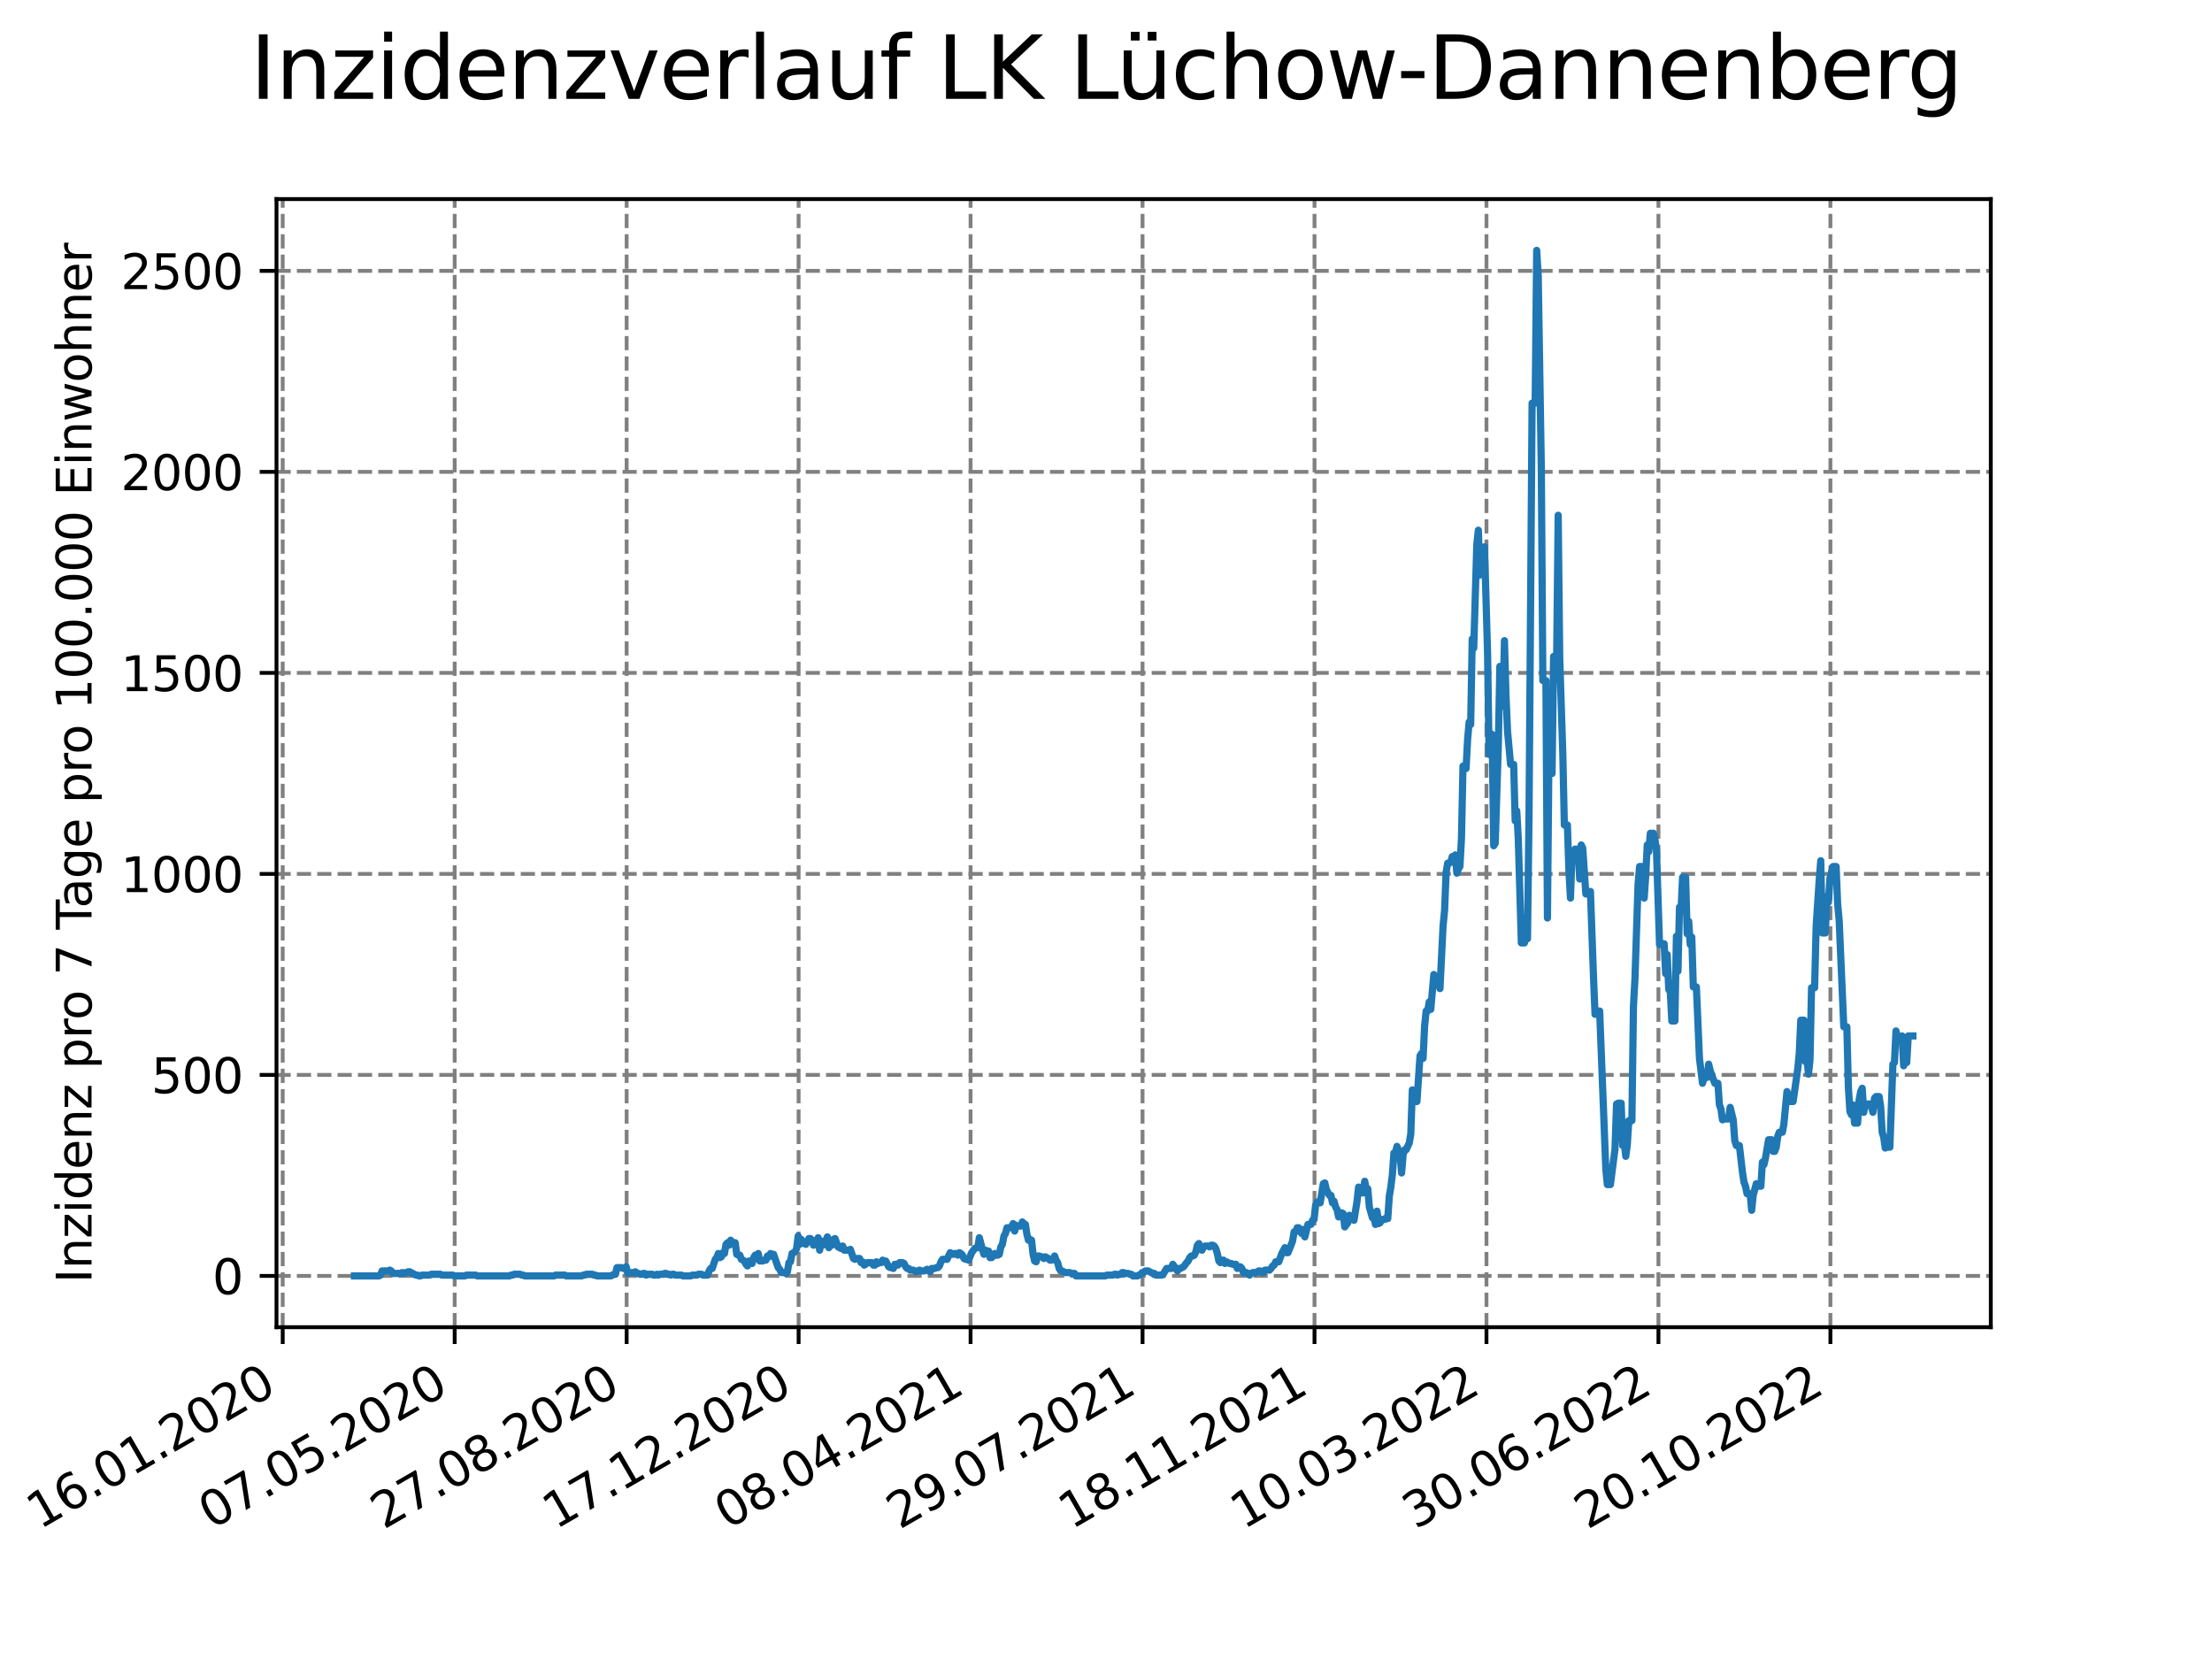 <?xml version="1.0" encoding="utf-8" standalone="no"?>
<!DOCTYPE svg PUBLIC "-//W3C//DTD SVG 1.1//EN"
  "http://www.w3.org/Graphics/SVG/1.1/DTD/svg11.dtd">
<svg xmlns:xlink="http://www.w3.org/1999/xlink" width="460.8pt" height="345.6pt" viewBox="0 0 460.8 345.6" xmlns="http://www.w3.org/2000/svg" version="1.1">
 <defs>
  <style type="text/css">*{stroke-linejoin: round; stroke-linecap: butt}</style>
 </defs>
 <g id="figure_1">
  <g id="patch_1">
   <path d="M 0 345.6 
L 460.8 345.6 
L 460.8 0 
L 0 0 
z
" style="fill: #ffffff"/>
  </g>
  <g id="axes_1">
   <g id="patch_2">
    <path d="M 57.6 276.48 
L 414.72 276.48 
L 414.72 41.472 
L 57.6 41.472 
z
" style="fill: #ffffff"/>
   </g>
   <g id="matplotlib.axis_1">
    <g id="xtick_1">
     <g id="line2d_1">
      <path d="M 58.893 276.48 
L 58.893 41.472 
" clip-path="url(#p74da1069b5)" style="fill: none; stroke-dasharray: 2.96,1.28; stroke-dashoffset: 0; stroke: #808080; stroke-width: 0.8"/>
     </g>
     <g id="line2d_2">
      <defs>
       <path id="m4934b8f708" d="M 0 0 
L 0 3.5 
" style="stroke: #000000; stroke-width: 0.8"/>
      </defs>
      <g>
       <use xlink:href="#m4934b8f708" x="58.893" y="276.48" style="stroke: #000000; stroke-width: 0.8"/>
      </g>
     </g>
     <g id="text_1">
      <!-- 16.01.2020 -->
      <g transform="translate(8.268 318.689) rotate(-30) scale(0.1 -0.1)">
       <defs>
        <path id="DejaVuSans-31" d="M 794 531 
L 1825 531 
L 1825 4091 
L 703 3866 
L 703 4441 
L 1819 4666 
L 2450 4666 
L 2450 531 
L 3481 531 
L 3481 0 
L 794 0 
L 794 531 
z
" transform="scale(0.016)"/>
        <path id="DejaVuSans-36" d="M 2113 2584 
Q 1688 2584 1439 2293 
Q 1191 2003 1191 1497 
Q 1191 994 1439 701 
Q 1688 409 2113 409 
Q 2538 409 2786 701 
Q 3034 994 3034 1497 
Q 3034 2003 2786 2293 
Q 2538 2584 2113 2584 
z
M 3366 4563 
L 3366 3988 
Q 3128 4100 2886 4159 
Q 2644 4219 2406 4219 
Q 1781 4219 1451 3797 
Q 1122 3375 1075 2522 
Q 1259 2794 1537 2939 
Q 1816 3084 2150 3084 
Q 2853 3084 3261 2657 
Q 3669 2231 3669 1497 
Q 3669 778 3244 343 
Q 2819 -91 2113 -91 
Q 1303 -91 875 529 
Q 447 1150 447 2328 
Q 447 3434 972 4092 
Q 1497 4750 2381 4750 
Q 2619 4750 2861 4703 
Q 3103 4656 3366 4563 
z
" transform="scale(0.016)"/>
        <path id="DejaVuSans-2e" d="M 684 794 
L 1344 794 
L 1344 0 
L 684 0 
L 684 794 
z
" transform="scale(0.016)"/>
        <path id="DejaVuSans-30" d="M 2034 4250 
Q 1547 4250 1301 3770 
Q 1056 3291 1056 2328 
Q 1056 1369 1301 889 
Q 1547 409 2034 409 
Q 2525 409 2770 889 
Q 3016 1369 3016 2328 
Q 3016 3291 2770 3770 
Q 2525 4250 2034 4250 
z
M 2034 4750 
Q 2819 4750 3233 4129 
Q 3647 3509 3647 2328 
Q 3647 1150 3233 529 
Q 2819 -91 2034 -91 
Q 1250 -91 836 529 
Q 422 1150 422 2328 
Q 422 3509 836 4129 
Q 1250 4750 2034 4750 
z
" transform="scale(0.016)"/>
        <path id="DejaVuSans-32" d="M 1228 531 
L 3431 531 
L 3431 0 
L 469 0 
L 469 531 
Q 828 903 1448 1529 
Q 2069 2156 2228 2338 
Q 2531 2678 2651 2914 
Q 2772 3150 2772 3378 
Q 2772 3750 2511 3984 
Q 2250 4219 1831 4219 
Q 1534 4219 1204 4116 
Q 875 4013 500 3803 
L 500 4441 
Q 881 4594 1212 4672 
Q 1544 4750 1819 4750 
Q 2544 4750 2975 4387 
Q 3406 4025 3406 3419 
Q 3406 3131 3298 2873 
Q 3191 2616 2906 2266 
Q 2828 2175 2409 1742 
Q 1991 1309 1228 531 
z
" transform="scale(0.016)"/>
       </defs>
       <use xlink:href="#DejaVuSans-31"/>
       <use xlink:href="#DejaVuSans-36" x="63.623"/>
       <use xlink:href="#DejaVuSans-2e" x="127.246"/>
       <use xlink:href="#DejaVuSans-30" x="159.033"/>
       <use xlink:href="#DejaVuSans-31" x="222.656"/>
       <use xlink:href="#DejaVuSans-2e" x="286.279"/>
       <use xlink:href="#DejaVuSans-32" x="318.066"/>
       <use xlink:href="#DejaVuSans-30" x="381.689"/>
       <use xlink:href="#DejaVuSans-32" x="445.312"/>
       <use xlink:href="#DejaVuSans-30" x="508.936"/>
      </g>
     </g>
    </g>
    <g id="xtick_2">
     <g id="line2d_3">
      <path d="M 94.717 276.48 
L 94.717 41.472 
" clip-path="url(#p74da1069b5)" style="fill: none; stroke-dasharray: 2.96,1.28; stroke-dashoffset: 0; stroke: #808080; stroke-width: 0.8"/>
     </g>
     <g id="line2d_4">
      <g>
       <use xlink:href="#m4934b8f708" x="94.717" y="276.48" style="stroke: #000000; stroke-width: 0.8"/>
      </g>
     </g>
     <g id="text_2">
      <!-- 07.05.2020 -->
      <g transform="translate(44.091 318.689) rotate(-30) scale(0.1 -0.1)">
       <defs>
        <path id="DejaVuSans-37" d="M 525 4666 
L 3525 4666 
L 3525 4397 
L 1831 0 
L 1172 0 
L 2766 4134 
L 525 4134 
L 525 4666 
z
" transform="scale(0.016)"/>
        <path id="DejaVuSans-35" d="M 691 4666 
L 3169 4666 
L 3169 4134 
L 1269 4134 
L 1269 2991 
Q 1406 3038 1543 3061 
Q 1681 3084 1819 3084 
Q 2600 3084 3056 2656 
Q 3513 2228 3513 1497 
Q 3513 744 3044 326 
Q 2575 -91 1722 -91 
Q 1428 -91 1123 -41 
Q 819 9 494 109 
L 494 744 
Q 775 591 1075 516 
Q 1375 441 1709 441 
Q 2250 441 2565 725 
Q 2881 1009 2881 1497 
Q 2881 1984 2565 2268 
Q 2250 2553 1709 2553 
Q 1456 2553 1204 2497 
Q 953 2441 691 2322 
L 691 4666 
z
" transform="scale(0.016)"/>
       </defs>
       <use xlink:href="#DejaVuSans-30"/>
       <use xlink:href="#DejaVuSans-37" x="63.623"/>
       <use xlink:href="#DejaVuSans-2e" x="127.246"/>
       <use xlink:href="#DejaVuSans-30" x="159.033"/>
       <use xlink:href="#DejaVuSans-35" x="222.656"/>
       <use xlink:href="#DejaVuSans-2e" x="286.279"/>
       <use xlink:href="#DejaVuSans-32" x="318.066"/>
       <use xlink:href="#DejaVuSans-30" x="381.689"/>
       <use xlink:href="#DejaVuSans-32" x="445.312"/>
       <use xlink:href="#DejaVuSans-30" x="508.936"/>
      </g>
     </g>
    </g>
    <g id="xtick_3">
     <g id="line2d_5">
      <path d="M 130.541 276.48 
L 130.541 41.472 
" clip-path="url(#p74da1069b5)" style="fill: none; stroke-dasharray: 2.96,1.28; stroke-dashoffset: 0; stroke: #808080; stroke-width: 0.8"/>
     </g>
     <g id="line2d_6">
      <g>
       <use xlink:href="#m4934b8f708" x="130.541" y="276.48" style="stroke: #000000; stroke-width: 0.8"/>
      </g>
     </g>
     <g id="text_3">
      <!-- 27.08.2020 -->
      <g transform="translate(79.915 318.689) rotate(-30) scale(0.1 -0.1)">
       <defs>
        <path id="DejaVuSans-38" d="M 2034 2216 
Q 1584 2216 1326 1975 
Q 1069 1734 1069 1313 
Q 1069 891 1326 650 
Q 1584 409 2034 409 
Q 2484 409 2743 651 
Q 3003 894 3003 1313 
Q 3003 1734 2745 1975 
Q 2488 2216 2034 2216 
z
M 1403 2484 
Q 997 2584 770 2862 
Q 544 3141 544 3541 
Q 544 4100 942 4425 
Q 1341 4750 2034 4750 
Q 2731 4750 3128 4425 
Q 3525 4100 3525 3541 
Q 3525 3141 3298 2862 
Q 3072 2584 2669 2484 
Q 3125 2378 3379 2068 
Q 3634 1759 3634 1313 
Q 3634 634 3220 271 
Q 2806 -91 2034 -91 
Q 1263 -91 848 271 
Q 434 634 434 1313 
Q 434 1759 690 2068 
Q 947 2378 1403 2484 
z
M 1172 3481 
Q 1172 3119 1398 2916 
Q 1625 2713 2034 2713 
Q 2441 2713 2670 2916 
Q 2900 3119 2900 3481 
Q 2900 3844 2670 4047 
Q 2441 4250 2034 4250 
Q 1625 4250 1398 4047 
Q 1172 3844 1172 3481 
z
" transform="scale(0.016)"/>
       </defs>
       <use xlink:href="#DejaVuSans-32"/>
       <use xlink:href="#DejaVuSans-37" x="63.623"/>
       <use xlink:href="#DejaVuSans-2e" x="127.246"/>
       <use xlink:href="#DejaVuSans-30" x="159.033"/>
       <use xlink:href="#DejaVuSans-38" x="222.656"/>
       <use xlink:href="#DejaVuSans-2e" x="286.279"/>
       <use xlink:href="#DejaVuSans-32" x="318.066"/>
       <use xlink:href="#DejaVuSans-30" x="381.689"/>
       <use xlink:href="#DejaVuSans-32" x="445.312"/>
       <use xlink:href="#DejaVuSans-30" x="508.936"/>
      </g>
     </g>
    </g>
    <g id="xtick_4">
     <g id="line2d_7">
      <path d="M 166.365 276.48 
L 166.365 41.472 
" clip-path="url(#p74da1069b5)" style="fill: none; stroke-dasharray: 2.96,1.28; stroke-dashoffset: 0; stroke: #808080; stroke-width: 0.8"/>
     </g>
     <g id="line2d_8">
      <g>
       <use xlink:href="#m4934b8f708" x="166.365" y="276.48" style="stroke: #000000; stroke-width: 0.8"/>
      </g>
     </g>
     <g id="text_4">
      <!-- 17.12.2020 -->
      <g transform="translate(115.739 318.689) rotate(-30) scale(0.1 -0.1)">
       <use xlink:href="#DejaVuSans-31"/>
       <use xlink:href="#DejaVuSans-37" x="63.623"/>
       <use xlink:href="#DejaVuSans-2e" x="127.246"/>
       <use xlink:href="#DejaVuSans-31" x="159.033"/>
       <use xlink:href="#DejaVuSans-32" x="222.656"/>
       <use xlink:href="#DejaVuSans-2e" x="286.279"/>
       <use xlink:href="#DejaVuSans-32" x="318.066"/>
       <use xlink:href="#DejaVuSans-30" x="381.689"/>
       <use xlink:href="#DejaVuSans-32" x="445.312"/>
       <use xlink:href="#DejaVuSans-30" x="508.936"/>
      </g>
     </g>
    </g>
    <g id="xtick_5">
     <g id="line2d_9">
      <path d="M 202.189 276.48 
L 202.189 41.472 
" clip-path="url(#p74da1069b5)" style="fill: none; stroke-dasharray: 2.96,1.28; stroke-dashoffset: 0; stroke: #808080; stroke-width: 0.8"/>
     </g>
     <g id="line2d_10">
      <g>
       <use xlink:href="#m4934b8f708" x="202.189" y="276.48" style="stroke: #000000; stroke-width: 0.8"/>
      </g>
     </g>
     <g id="text_5">
      <!-- 08.04.2021 -->
      <g transform="translate(151.563 318.689) rotate(-30) scale(0.1 -0.1)">
       <defs>
        <path id="DejaVuSans-34" d="M 2419 4116 
L 825 1625 
L 2419 1625 
L 2419 4116 
z
M 2253 4666 
L 3047 4666 
L 3047 1625 
L 3713 1625 
L 3713 1100 
L 3047 1100 
L 3047 0 
L 2419 0 
L 2419 1100 
L 313 1100 
L 313 1709 
L 2253 4666 
z
" transform="scale(0.016)"/>
       </defs>
       <use xlink:href="#DejaVuSans-30"/>
       <use xlink:href="#DejaVuSans-38" x="63.623"/>
       <use xlink:href="#DejaVuSans-2e" x="127.246"/>
       <use xlink:href="#DejaVuSans-30" x="159.033"/>
       <use xlink:href="#DejaVuSans-34" x="222.656"/>
       <use xlink:href="#DejaVuSans-2e" x="286.279"/>
       <use xlink:href="#DejaVuSans-32" x="318.066"/>
       <use xlink:href="#DejaVuSans-30" x="381.689"/>
       <use xlink:href="#DejaVuSans-32" x="445.312"/>
       <use xlink:href="#DejaVuSans-31" x="508.936"/>
      </g>
     </g>
    </g>
    <g id="xtick_6">
     <g id="line2d_11">
      <path d="M 238.013 276.48 
L 238.013 41.472 
" clip-path="url(#p74da1069b5)" style="fill: none; stroke-dasharray: 2.96,1.28; stroke-dashoffset: 0; stroke: #808080; stroke-width: 0.8"/>
     </g>
     <g id="line2d_12">
      <g>
       <use xlink:href="#m4934b8f708" x="238.013" y="276.48" style="stroke: #000000; stroke-width: 0.8"/>
      </g>
     </g>
     <g id="text_6">
      <!-- 29.07.2021 -->
      <g transform="translate(187.387 318.689) rotate(-30) scale(0.1 -0.1)">
       <defs>
        <path id="DejaVuSans-39" d="M 703 97 
L 703 672 
Q 941 559 1184 500 
Q 1428 441 1663 441 
Q 2288 441 2617 861 
Q 2947 1281 2994 2138 
Q 2813 1869 2534 1725 
Q 2256 1581 1919 1581 
Q 1219 1581 811 2004 
Q 403 2428 403 3163 
Q 403 3881 828 4315 
Q 1253 4750 1959 4750 
Q 2769 4750 3195 4129 
Q 3622 3509 3622 2328 
Q 3622 1225 3098 567 
Q 2575 -91 1691 -91 
Q 1453 -91 1209 -44 
Q 966 3 703 97 
z
M 1959 2075 
Q 2384 2075 2632 2365 
Q 2881 2656 2881 3163 
Q 2881 3666 2632 3958 
Q 2384 4250 1959 4250 
Q 1534 4250 1286 3958 
Q 1038 3666 1038 3163 
Q 1038 2656 1286 2365 
Q 1534 2075 1959 2075 
z
" transform="scale(0.016)"/>
       </defs>
       <use xlink:href="#DejaVuSans-32"/>
       <use xlink:href="#DejaVuSans-39" x="63.623"/>
       <use xlink:href="#DejaVuSans-2e" x="127.246"/>
       <use xlink:href="#DejaVuSans-30" x="159.033"/>
       <use xlink:href="#DejaVuSans-37" x="222.656"/>
       <use xlink:href="#DejaVuSans-2e" x="286.279"/>
       <use xlink:href="#DejaVuSans-32" x="318.066"/>
       <use xlink:href="#DejaVuSans-30" x="381.689"/>
       <use xlink:href="#DejaVuSans-32" x="445.312"/>
       <use xlink:href="#DejaVuSans-31" x="508.936"/>
      </g>
     </g>
    </g>
    <g id="xtick_7">
     <g id="line2d_13">
      <path d="M 273.836 276.48 
L 273.836 41.472 
" clip-path="url(#p74da1069b5)" style="fill: none; stroke-dasharray: 2.96,1.28; stroke-dashoffset: 0; stroke: #808080; stroke-width: 0.8"/>
     </g>
     <g id="line2d_14">
      <g>
       <use xlink:href="#m4934b8f708" x="273.836" y="276.48" style="stroke: #000000; stroke-width: 0.8"/>
      </g>
     </g>
     <g id="text_7">
      <!-- 18.11.2021 -->
      <g transform="translate(223.211 318.689) rotate(-30) scale(0.1 -0.1)">
       <use xlink:href="#DejaVuSans-31"/>
       <use xlink:href="#DejaVuSans-38" x="63.623"/>
       <use xlink:href="#DejaVuSans-2e" x="127.246"/>
       <use xlink:href="#DejaVuSans-31" x="159.033"/>
       <use xlink:href="#DejaVuSans-31" x="222.656"/>
       <use xlink:href="#DejaVuSans-2e" x="286.279"/>
       <use xlink:href="#DejaVuSans-32" x="318.066"/>
       <use xlink:href="#DejaVuSans-30" x="381.689"/>
       <use xlink:href="#DejaVuSans-32" x="445.312"/>
       <use xlink:href="#DejaVuSans-31" x="508.936"/>
      </g>
     </g>
    </g>
    <g id="xtick_8">
     <g id="line2d_15">
      <path d="M 309.66 276.48 
L 309.66 41.472 
" clip-path="url(#p74da1069b5)" style="fill: none; stroke-dasharray: 2.96,1.28; stroke-dashoffset: 0; stroke: #808080; stroke-width: 0.8"/>
     </g>
     <g id="line2d_16">
      <g>
       <use xlink:href="#m4934b8f708" x="309.66" y="276.48" style="stroke: #000000; stroke-width: 0.8"/>
      </g>
     </g>
     <g id="text_8">
      <!-- 10.03.2022 -->
      <g transform="translate(259.035 318.689) rotate(-30) scale(0.1 -0.1)">
       <defs>
        <path id="DejaVuSans-33" d="M 2597 2516 
Q 3050 2419 3304 2112 
Q 3559 1806 3559 1356 
Q 3559 666 3084 287 
Q 2609 -91 1734 -91 
Q 1441 -91 1130 -33 
Q 819 25 488 141 
L 488 750 
Q 750 597 1062 519 
Q 1375 441 1716 441 
Q 2309 441 2620 675 
Q 2931 909 2931 1356 
Q 2931 1769 2642 2001 
Q 2353 2234 1838 2234 
L 1294 2234 
L 1294 2753 
L 1863 2753 
Q 2328 2753 2575 2939 
Q 2822 3125 2822 3475 
Q 2822 3834 2567 4026 
Q 2313 4219 1838 4219 
Q 1578 4219 1281 4162 
Q 984 4106 628 3988 
L 628 4550 
Q 988 4650 1302 4700 
Q 1616 4750 1894 4750 
Q 2613 4750 3031 4423 
Q 3450 4097 3450 3541 
Q 3450 3153 3228 2886 
Q 3006 2619 2597 2516 
z
" transform="scale(0.016)"/>
       </defs>
       <use xlink:href="#DejaVuSans-31"/>
       <use xlink:href="#DejaVuSans-30" x="63.623"/>
       <use xlink:href="#DejaVuSans-2e" x="127.246"/>
       <use xlink:href="#DejaVuSans-30" x="159.033"/>
       <use xlink:href="#DejaVuSans-33" x="222.656"/>
       <use xlink:href="#DejaVuSans-2e" x="286.279"/>
       <use xlink:href="#DejaVuSans-32" x="318.066"/>
       <use xlink:href="#DejaVuSans-30" x="381.689"/>
       <use xlink:href="#DejaVuSans-32" x="445.312"/>
       <use xlink:href="#DejaVuSans-32" x="508.936"/>
      </g>
     </g>
    </g>
    <g id="xtick_9">
     <g id="line2d_17">
      <path d="M 345.484 276.48 
L 345.484 41.472 
" clip-path="url(#p74da1069b5)" style="fill: none; stroke-dasharray: 2.96,1.28; stroke-dashoffset: 0; stroke: #808080; stroke-width: 0.8"/>
     </g>
     <g id="line2d_18">
      <g>
       <use xlink:href="#m4934b8f708" x="345.484" y="276.48" style="stroke: #000000; stroke-width: 0.8"/>
      </g>
     </g>
     <g id="text_9">
      <!-- 30.06.2022 -->
      <g transform="translate(294.859 318.689) rotate(-30) scale(0.1 -0.1)">
       <use xlink:href="#DejaVuSans-33"/>
       <use xlink:href="#DejaVuSans-30" x="63.623"/>
       <use xlink:href="#DejaVuSans-2e" x="127.246"/>
       <use xlink:href="#DejaVuSans-30" x="159.033"/>
       <use xlink:href="#DejaVuSans-36" x="222.656"/>
       <use xlink:href="#DejaVuSans-2e" x="286.279"/>
       <use xlink:href="#DejaVuSans-32" x="318.066"/>
       <use xlink:href="#DejaVuSans-30" x="381.689"/>
       <use xlink:href="#DejaVuSans-32" x="445.312"/>
       <use xlink:href="#DejaVuSans-32" x="508.936"/>
      </g>
     </g>
    </g>
    <g id="xtick_10">
     <g id="line2d_19">
      <path d="M 381.308 276.48 
L 381.308 41.472 
" clip-path="url(#p74da1069b5)" style="fill: none; stroke-dasharray: 2.96,1.28; stroke-dashoffset: 0; stroke: #808080; stroke-width: 0.8"/>
     </g>
     <g id="line2d_20">
      <g>
       <use xlink:href="#m4934b8f708" x="381.308" y="276.48" style="stroke: #000000; stroke-width: 0.8"/>
      </g>
     </g>
     <g id="text_10">
      <!-- 20.10.2022 -->
      <g transform="translate(330.683 318.689) rotate(-30) scale(0.1 -0.1)">
       <use xlink:href="#DejaVuSans-32"/>
       <use xlink:href="#DejaVuSans-30" x="63.623"/>
       <use xlink:href="#DejaVuSans-2e" x="127.246"/>
       <use xlink:href="#DejaVuSans-31" x="159.033"/>
       <use xlink:href="#DejaVuSans-30" x="222.656"/>
       <use xlink:href="#DejaVuSans-2e" x="286.279"/>
       <use xlink:href="#DejaVuSans-32" x="318.066"/>
       <use xlink:href="#DejaVuSans-30" x="381.689"/>
       <use xlink:href="#DejaVuSans-32" x="445.312"/>
       <use xlink:href="#DejaVuSans-32" x="508.936"/>
      </g>
     </g>
    </g>
   </g>
   <g id="matplotlib.axis_2">
    <g id="ytick_1">
     <g id="line2d_21">
      <path d="M 57.6 265.798 
L 414.72 265.798 
" clip-path="url(#p74da1069b5)" style="fill: none; stroke-dasharray: 2.96,1.28; stroke-dashoffset: 0; stroke: #808080; stroke-width: 0.8"/>
     </g>
     <g id="line2d_22">
      <defs>
       <path id="m9675434f9d" d="M 0 0 
L -3.5 0 
" style="stroke: #000000; stroke-width: 0.8"/>
      </defs>
      <g>
       <use xlink:href="#m9675434f9d" x="57.6" y="265.798" style="stroke: #000000; stroke-width: 0.8"/>
      </g>
     </g>
     <g id="text_11">
      <!-- 0 -->
      <g transform="translate(44.237 269.597) scale(0.1 -0.1)">
       <use xlink:href="#DejaVuSans-30"/>
      </g>
     </g>
    </g>
    <g id="ytick_2">
     <g id="line2d_23">
      <path d="M 57.6 223.924 
L 414.72 223.924 
" clip-path="url(#p74da1069b5)" style="fill: none; stroke-dasharray: 2.96,1.28; stroke-dashoffset: 0; stroke: #808080; stroke-width: 0.8"/>
     </g>
     <g id="line2d_24">
      <g>
       <use xlink:href="#m9675434f9d" x="57.6" y="223.924" style="stroke: #000000; stroke-width: 0.8"/>
      </g>
     </g>
     <g id="text_12">
      <!-- 500 -->
      <g transform="translate(31.512 227.723) scale(0.1 -0.1)">
       <use xlink:href="#DejaVuSans-35"/>
       <use xlink:href="#DejaVuSans-30" x="63.623"/>
       <use xlink:href="#DejaVuSans-30" x="127.246"/>
      </g>
     </g>
    </g>
    <g id="ytick_3">
     <g id="line2d_25">
      <path d="M 57.6 182.05 
L 414.72 182.05 
" clip-path="url(#p74da1069b5)" style="fill: none; stroke-dasharray: 2.96,1.28; stroke-dashoffset: 0; stroke: #808080; stroke-width: 0.8"/>
     </g>
     <g id="line2d_26">
      <g>
       <use xlink:href="#m9675434f9d" x="57.6" y="182.05" style="stroke: #000000; stroke-width: 0.8"/>
      </g>
     </g>
     <g id="text_13">
      <!-- 1000 -->
      <g transform="translate(25.15 185.849) scale(0.1 -0.1)">
       <use xlink:href="#DejaVuSans-31"/>
       <use xlink:href="#DejaVuSans-30" x="63.623"/>
       <use xlink:href="#DejaVuSans-30" x="127.246"/>
       <use xlink:href="#DejaVuSans-30" x="190.869"/>
      </g>
     </g>
    </g>
    <g id="ytick_4">
     <g id="line2d_27">
      <path d="M 57.6 140.175 
L 414.72 140.175 
" clip-path="url(#p74da1069b5)" style="fill: none; stroke-dasharray: 2.96,1.28; stroke-dashoffset: 0; stroke: #808080; stroke-width: 0.8"/>
     </g>
     <g id="line2d_28">
      <g>
       <use xlink:href="#m9675434f9d" x="57.6" y="140.175" style="stroke: #000000; stroke-width: 0.8"/>
      </g>
     </g>
     <g id="text_14">
      <!-- 1500 -->
      <g transform="translate(25.15 143.975) scale(0.1 -0.1)">
       <use xlink:href="#DejaVuSans-31"/>
       <use xlink:href="#DejaVuSans-35" x="63.623"/>
       <use xlink:href="#DejaVuSans-30" x="127.246"/>
       <use xlink:href="#DejaVuSans-30" x="190.869"/>
      </g>
     </g>
    </g>
    <g id="ytick_5">
     <g id="line2d_29">
      <path d="M 57.6 98.301 
L 414.72 98.301 
" clip-path="url(#p74da1069b5)" style="fill: none; stroke-dasharray: 2.96,1.28; stroke-dashoffset: 0; stroke: #808080; stroke-width: 0.8"/>
     </g>
     <g id="line2d_30">
      <g>
       <use xlink:href="#m9675434f9d" x="57.6" y="98.301" style="stroke: #000000; stroke-width: 0.8"/>
      </g>
     </g>
     <g id="text_15">
      <!-- 2000 -->
      <g transform="translate(25.15 102.1) scale(0.1 -0.1)">
       <use xlink:href="#DejaVuSans-32"/>
       <use xlink:href="#DejaVuSans-30" x="63.623"/>
       <use xlink:href="#DejaVuSans-30" x="127.246"/>
       <use xlink:href="#DejaVuSans-30" x="190.869"/>
      </g>
     </g>
    </g>
    <g id="ytick_6">
     <g id="line2d_31">
      <path d="M 57.6 56.427 
L 414.72 56.427 
" clip-path="url(#p74da1069b5)" style="fill: none; stroke-dasharray: 2.96,1.28; stroke-dashoffset: 0; stroke: #808080; stroke-width: 0.8"/>
     </g>
     <g id="line2d_32">
      <g>
       <use xlink:href="#m9675434f9d" x="57.6" y="56.427" style="stroke: #000000; stroke-width: 0.8"/>
      </g>
     </g>
     <g id="text_16">
      <!-- 2500 -->
      <g transform="translate(25.15 60.226) scale(0.1 -0.1)">
       <use xlink:href="#DejaVuSans-32"/>
       <use xlink:href="#DejaVuSans-35" x="63.623"/>
       <use xlink:href="#DejaVuSans-30" x="127.246"/>
       <use xlink:href="#DejaVuSans-30" x="190.869"/>
      </g>
     </g>
    </g>
    <g id="text_17">
     <!-- Inzidenz pro 7 Tage pro 100.000 Einwohner -->
     <g transform="translate(19.07 267.301) rotate(-90) scale(0.1 -0.1)">
      <defs>
       <path id="DejaVuSans-49" d="M 628 4666 
L 1259 4666 
L 1259 0 
L 628 0 
L 628 4666 
z
" transform="scale(0.016)"/>
       <path id="DejaVuSans-6e" d="M 3513 2113 
L 3513 0 
L 2938 0 
L 2938 2094 
Q 2938 2591 2744 2837 
Q 2550 3084 2163 3084 
Q 1697 3084 1428 2787 
Q 1159 2491 1159 1978 
L 1159 0 
L 581 0 
L 581 3500 
L 1159 3500 
L 1159 2956 
Q 1366 3272 1645 3428 
Q 1925 3584 2291 3584 
Q 2894 3584 3203 3211 
Q 3513 2838 3513 2113 
z
" transform="scale(0.016)"/>
       <path id="DejaVuSans-7a" d="M 353 3500 
L 3084 3500 
L 3084 2975 
L 922 459 
L 3084 459 
L 3084 0 
L 275 0 
L 275 525 
L 2438 3041 
L 353 3041 
L 353 3500 
z
" transform="scale(0.016)"/>
       <path id="DejaVuSans-69" d="M 603 3500 
L 1178 3500 
L 1178 0 
L 603 0 
L 603 3500 
z
M 603 4863 
L 1178 4863 
L 1178 4134 
L 603 4134 
L 603 4863 
z
" transform="scale(0.016)"/>
       <path id="DejaVuSans-64" d="M 2906 2969 
L 2906 4863 
L 3481 4863 
L 3481 0 
L 2906 0 
L 2906 525 
Q 2725 213 2448 61 
Q 2172 -91 1784 -91 
Q 1150 -91 751 415 
Q 353 922 353 1747 
Q 353 2572 751 3078 
Q 1150 3584 1784 3584 
Q 2172 3584 2448 3432 
Q 2725 3281 2906 2969 
z
M 947 1747 
Q 947 1113 1208 752 
Q 1469 391 1925 391 
Q 2381 391 2643 752 
Q 2906 1113 2906 1747 
Q 2906 2381 2643 2742 
Q 2381 3103 1925 3103 
Q 1469 3103 1208 2742 
Q 947 2381 947 1747 
z
" transform="scale(0.016)"/>
       <path id="DejaVuSans-65" d="M 3597 1894 
L 3597 1613 
L 953 1613 
Q 991 1019 1311 708 
Q 1631 397 2203 397 
Q 2534 397 2845 478 
Q 3156 559 3463 722 
L 3463 178 
Q 3153 47 2828 -22 
Q 2503 -91 2169 -91 
Q 1331 -91 842 396 
Q 353 884 353 1716 
Q 353 2575 817 3079 
Q 1281 3584 2069 3584 
Q 2775 3584 3186 3129 
Q 3597 2675 3597 1894 
z
M 3022 2063 
Q 3016 2534 2758 2815 
Q 2500 3097 2075 3097 
Q 1594 3097 1305 2825 
Q 1016 2553 972 2059 
L 3022 2063 
z
" transform="scale(0.016)"/>
       <path id="DejaVuSans-20" transform="scale(0.016)"/>
       <path id="DejaVuSans-70" d="M 1159 525 
L 1159 -1331 
L 581 -1331 
L 581 3500 
L 1159 3500 
L 1159 2969 
Q 1341 3281 1617 3432 
Q 1894 3584 2278 3584 
Q 2916 3584 3314 3078 
Q 3713 2572 3713 1747 
Q 3713 922 3314 415 
Q 2916 -91 2278 -91 
Q 1894 -91 1617 61 
Q 1341 213 1159 525 
z
M 3116 1747 
Q 3116 2381 2855 2742 
Q 2594 3103 2138 3103 
Q 1681 3103 1420 2742 
Q 1159 2381 1159 1747 
Q 1159 1113 1420 752 
Q 1681 391 2138 391 
Q 2594 391 2855 752 
Q 3116 1113 3116 1747 
z
" transform="scale(0.016)"/>
       <path id="DejaVuSans-72" d="M 2631 2963 
Q 2534 3019 2420 3045 
Q 2306 3072 2169 3072 
Q 1681 3072 1420 2755 
Q 1159 2438 1159 1844 
L 1159 0 
L 581 0 
L 581 3500 
L 1159 3500 
L 1159 2956 
Q 1341 3275 1631 3429 
Q 1922 3584 2338 3584 
Q 2397 3584 2469 3576 
Q 2541 3569 2628 3553 
L 2631 2963 
z
" transform="scale(0.016)"/>
       <path id="DejaVuSans-6f" d="M 1959 3097 
Q 1497 3097 1228 2736 
Q 959 2375 959 1747 
Q 959 1119 1226 758 
Q 1494 397 1959 397 
Q 2419 397 2687 759 
Q 2956 1122 2956 1747 
Q 2956 2369 2687 2733 
Q 2419 3097 1959 3097 
z
M 1959 3584 
Q 2709 3584 3137 3096 
Q 3566 2609 3566 1747 
Q 3566 888 3137 398 
Q 2709 -91 1959 -91 
Q 1206 -91 779 398 
Q 353 888 353 1747 
Q 353 2609 779 3096 
Q 1206 3584 1959 3584 
z
" transform="scale(0.016)"/>
       <path id="DejaVuSans-54" d="M -19 4666 
L 3928 4666 
L 3928 4134 
L 2272 4134 
L 2272 0 
L 1638 0 
L 1638 4134 
L -19 4134 
L -19 4666 
z
" transform="scale(0.016)"/>
       <path id="DejaVuSans-61" d="M 2194 1759 
Q 1497 1759 1228 1600 
Q 959 1441 959 1056 
Q 959 750 1161 570 
Q 1363 391 1709 391 
Q 2188 391 2477 730 
Q 2766 1069 2766 1631 
L 2766 1759 
L 2194 1759 
z
M 3341 1997 
L 3341 0 
L 2766 0 
L 2766 531 
Q 2569 213 2275 61 
Q 1981 -91 1556 -91 
Q 1019 -91 701 211 
Q 384 513 384 1019 
Q 384 1609 779 1909 
Q 1175 2209 1959 2209 
L 2766 2209 
L 2766 2266 
Q 2766 2663 2505 2880 
Q 2244 3097 1772 3097 
Q 1472 3097 1187 3025 
Q 903 2953 641 2809 
L 641 3341 
Q 956 3463 1253 3523 
Q 1550 3584 1831 3584 
Q 2591 3584 2966 3190 
Q 3341 2797 3341 1997 
z
" transform="scale(0.016)"/>
       <path id="DejaVuSans-67" d="M 2906 1791 
Q 2906 2416 2648 2759 
Q 2391 3103 1925 3103 
Q 1463 3103 1205 2759 
Q 947 2416 947 1791 
Q 947 1169 1205 825 
Q 1463 481 1925 481 
Q 2391 481 2648 825 
Q 2906 1169 2906 1791 
z
M 3481 434 
Q 3481 -459 3084 -895 
Q 2688 -1331 1869 -1331 
Q 1566 -1331 1297 -1286 
Q 1028 -1241 775 -1147 
L 775 -588 
Q 1028 -725 1275 -790 
Q 1522 -856 1778 -856 
Q 2344 -856 2625 -561 
Q 2906 -266 2906 331 
L 2906 616 
Q 2728 306 2450 153 
Q 2172 0 1784 0 
Q 1141 0 747 490 
Q 353 981 353 1791 
Q 353 2603 747 3093 
Q 1141 3584 1784 3584 
Q 2172 3584 2450 3431 
Q 2728 3278 2906 2969 
L 2906 3500 
L 3481 3500 
L 3481 434 
z
" transform="scale(0.016)"/>
       <path id="DejaVuSans-45" d="M 628 4666 
L 3578 4666 
L 3578 4134 
L 1259 4134 
L 1259 2753 
L 3481 2753 
L 3481 2222 
L 1259 2222 
L 1259 531 
L 3634 531 
L 3634 0 
L 628 0 
L 628 4666 
z
" transform="scale(0.016)"/>
       <path id="DejaVuSans-77" d="M 269 3500 
L 844 3500 
L 1563 769 
L 2278 3500 
L 2956 3500 
L 3675 769 
L 4391 3500 
L 4966 3500 
L 4050 0 
L 3372 0 
L 2619 2869 
L 1863 0 
L 1184 0 
L 269 3500 
z
" transform="scale(0.016)"/>
       <path id="DejaVuSans-68" d="M 3513 2113 
L 3513 0 
L 2938 0 
L 2938 2094 
Q 2938 2591 2744 2837 
Q 2550 3084 2163 3084 
Q 1697 3084 1428 2787 
Q 1159 2491 1159 1978 
L 1159 0 
L 581 0 
L 581 4863 
L 1159 4863 
L 1159 2956 
Q 1366 3272 1645 3428 
Q 1925 3584 2291 3584 
Q 2894 3584 3203 3211 
Q 3513 2838 3513 2113 
z
" transform="scale(0.016)"/>
      </defs>
      <use xlink:href="#DejaVuSans-49"/>
      <use xlink:href="#DejaVuSans-6e" x="29.492"/>
      <use xlink:href="#DejaVuSans-7a" x="92.871"/>
      <use xlink:href="#DejaVuSans-69" x="145.361"/>
      <use xlink:href="#DejaVuSans-64" x="173.145"/>
      <use xlink:href="#DejaVuSans-65" x="236.621"/>
      <use xlink:href="#DejaVuSans-6e" x="298.145"/>
      <use xlink:href="#DejaVuSans-7a" x="361.523"/>
      <use xlink:href="#DejaVuSans-20" x="414.014"/>
      <use xlink:href="#DejaVuSans-70" x="445.801"/>
      <use xlink:href="#DejaVuSans-72" x="509.277"/>
      <use xlink:href="#DejaVuSans-6f" x="548.141"/>
      <use xlink:href="#DejaVuSans-20" x="609.322"/>
      <use xlink:href="#DejaVuSans-37" x="641.109"/>
      <use xlink:href="#DejaVuSans-20" x="704.732"/>
      <use xlink:href="#DejaVuSans-54" x="736.52"/>
      <use xlink:href="#DejaVuSans-61" x="781.104"/>
      <use xlink:href="#DejaVuSans-67" x="842.383"/>
      <use xlink:href="#DejaVuSans-65" x="905.859"/>
      <use xlink:href="#DejaVuSans-20" x="967.383"/>
      <use xlink:href="#DejaVuSans-70" x="999.17"/>
      <use xlink:href="#DejaVuSans-72" x="1062.646"/>
      <use xlink:href="#DejaVuSans-6f" x="1101.51"/>
      <use xlink:href="#DejaVuSans-20" x="1162.691"/>
      <use xlink:href="#DejaVuSans-31" x="1194.479"/>
      <use xlink:href="#DejaVuSans-30" x="1258.102"/>
      <use xlink:href="#DejaVuSans-30" x="1321.725"/>
      <use xlink:href="#DejaVuSans-2e" x="1385.348"/>
      <use xlink:href="#DejaVuSans-30" x="1417.135"/>
      <use xlink:href="#DejaVuSans-30" x="1480.758"/>
      <use xlink:href="#DejaVuSans-30" x="1544.381"/>
      <use xlink:href="#DejaVuSans-20" x="1608.004"/>
      <use xlink:href="#DejaVuSans-45" x="1639.791"/>
      <use xlink:href="#DejaVuSans-69" x="1702.975"/>
      <use xlink:href="#DejaVuSans-6e" x="1730.758"/>
      <use xlink:href="#DejaVuSans-77" x="1794.137"/>
      <use xlink:href="#DejaVuSans-6f" x="1875.924"/>
      <use xlink:href="#DejaVuSans-68" x="1937.105"/>
      <use xlink:href="#DejaVuSans-6e" x="2000.484"/>
      <use xlink:href="#DejaVuSans-65" x="2063.863"/>
      <use xlink:href="#DejaVuSans-72" x="2125.387"/>
     </g>
    </g>
   </g>
   <g id="line2d_33">
    <path d="M 73.833 265.798 
L 78.95 265.798 
L 79.27 265.625 
L 79.59 264.76 
L 80.87 264.76 
L 81.189 264.587 
L 81.509 264.76 
L 81.829 265.279 
L 83.428 265.279 
L 83.748 265.106 
L 84.068 265.279 
L 84.388 265.106 
L 84.708 265.106 
L 85.028 264.933 
L 85.348 264.933 
L 86.627 265.625 
L 86.947 265.625 
L 87.267 265.798 
L 87.587 265.798 
L 87.906 265.625 
L 89.506 265.625 
L 89.826 265.452 
L 91.745 265.452 
L 92.065 265.625 
L 94.304 265.625 
L 94.623 265.798 
L 96.862 265.798 
L 97.182 265.625 
L 99.101 265.625 
L 99.421 265.798 
L 106.138 265.798 
L 106.458 265.625 
L 106.778 265.625 
L 107.098 265.452 
L 108.377 265.452 
L 108.697 265.625 
L 109.017 265.625 
L 109.337 265.798 
L 115.414 265.798 
L 115.734 265.625 
L 117.653 265.625 
L 117.973 265.798 
L 121.172 265.798 
L 121.491 265.625 
L 121.811 265.625 
L 122.131 265.452 
L 123.411 265.452 
L 123.73 265.625 
L 124.05 265.625 
L 124.37 265.798 
L 127.249 265.798 
L 127.889 265.452 
L 128.208 265.452 
L 128.528 264.068 
L 129.488 264.068 
L 129.808 264.241 
L 130.128 264.241 
L 130.447 263.895 
L 130.767 265.279 
L 131.087 265.106 
L 132.047 265.106 
L 132.367 264.933 
L 132.686 265.279 
L 133.006 265.279 
L 133.326 265.452 
L 133.646 265.452 
L 133.966 265.279 
L 134.286 265.279 
L 134.605 265.625 
L 134.925 265.452 
L 135.885 265.452 
L 136.205 265.625 
L 136.525 265.625 
L 136.844 265.452 
L 137.164 265.625 
L 137.484 265.452 
L 138.124 265.452 
L 138.444 265.279 
L 138.764 265.279 
L 139.083 265.452 
L 139.403 265.452 
L 139.723 265.625 
L 140.043 265.452 
L 140.363 265.452 
L 140.683 265.625 
L 141.962 265.625 
L 142.282 265.798 
L 143.881 265.798 
L 144.201 265.625 
L 145.161 265.625 
L 145.481 265.452 
L 146.12 265.452 
L 146.44 265.625 
L 147.4 265.625 
L 147.72 264.76 
L 148.039 264.241 
L 148.359 264.241 
L 148.999 262.338 
L 149.319 261.992 
L 149.639 261.127 
L 149.959 261.992 
L 150.278 261.819 
L 150.598 260.954 
L 150.918 261.127 
L 151.238 259.224 
L 151.558 258.878 
L 151.878 259.397 
L 152.198 258.359 
L 152.517 258.705 
L 152.837 259.224 
L 153.157 258.878 
L 153.477 261.3 
L 153.797 261.473 
L 154.117 261.473 
L 154.437 262.338 
L 155.076 262.684 
L 155.396 263.376 
L 155.716 263.722 
L 156.036 262.684 
L 156.356 262.857 
L 156.676 263.203 
L 156.995 261.992 
L 157.315 261.473 
L 157.635 261.473 
L 157.955 261.127 
L 158.275 262.684 
L 158.915 262.684 
L 159.234 262.511 
L 159.554 262.511 
L 159.874 261.646 
L 160.194 261.819 
L 160.514 261.127 
L 160.834 261.3 
L 161.154 261.3 
L 162.113 264.068 
L 162.433 264.414 
L 162.753 265.106 
L 163.393 265.106 
L 163.712 265.279 
L 164.032 264.933 
L 164.352 263.03 
L 164.672 262.857 
L 164.992 261.127 
L 165.632 260.781 
L 165.951 260.089 
L 166.271 257.494 
L 166.591 259.224 
L 166.911 258.186 
L 167.231 258.878 
L 167.871 259.224 
L 168.51 258.013 
L 168.83 258.013 
L 169.15 258.359 
L 169.47 259.397 
L 169.79 259.224 
L 170.11 259.224 
L 170.429 257.84 
L 170.749 260.435 
L 171.069 258.532 
L 171.389 259.397 
L 171.709 259.224 
L 172.349 257.667 
L 172.668 259.916 
L 172.988 258.705 
L 173.308 259.397 
L 173.628 258.186 
L 173.948 258.013 
L 174.588 259.743 
L 175.227 260.089 
L 175.547 259.57 
L 175.867 260.435 
L 176.827 260.435 
L 177.146 260.262 
L 177.786 262.165 
L 178.106 262.338 
L 178.426 262.165 
L 179.066 262.165 
L 179.385 263.03 
L 179.705 262.857 
L 180.025 263.549 
L 180.345 263.376 
L 180.665 263.03 
L 181.624 263.03 
L 181.944 263.549 
L 182.264 263.549 
L 182.584 262.857 
L 182.904 263.203 
L 183.224 263.03 
L 183.544 263.03 
L 183.863 262.511 
L 184.183 262.857 
L 184.503 262.684 
L 185.143 263.895 
L 185.463 264.068 
L 185.783 264.068 
L 186.102 264.241 
L 186.422 263.376 
L 186.742 263.376 
L 187.062 263.549 
L 187.382 263.03 
L 188.022 263.03 
L 188.341 263.203 
L 188.661 263.895 
L 188.981 264.241 
L 189.301 264.241 
L 189.621 264.587 
L 190.261 264.587 
L 190.9 264.933 
L 191.54 264.587 
L 191.86 264.76 
L 192.5 264.76 
L 193.139 264.414 
L 193.459 264.76 
L 193.779 264.933 
L 194.099 264.241 
L 194.739 264.241 
L 195.058 264.068 
L 195.378 264.068 
L 195.698 263.722 
L 196.018 262.857 
L 196.338 262.338 
L 197.297 262.338 
L 197.937 260.954 
L 198.577 261.3 
L 198.897 261.127 
L 199.217 261.127 
L 199.536 261.473 
L 199.856 260.954 
L 200.176 261.127 
L 200.496 261.473 
L 200.816 262.165 
L 201.136 262.338 
L 201.456 262.338 
L 201.775 262.511 
L 202.415 260.954 
L 203.055 260.089 
L 203.375 259.916 
L 203.695 259.916 
L 204.014 257.84 
L 204.654 260.262 
L 204.974 261.3 
L 205.294 260.435 
L 205.614 260.608 
L 205.934 260.608 
L 206.253 261.992 
L 206.573 261.992 
L 206.893 261.646 
L 207.213 261.127 
L 207.533 261.473 
L 207.853 261.473 
L 208.173 261.3 
L 208.492 259.743 
L 208.812 259.224 
L 209.132 257.494 
L 209.452 256.975 
L 209.772 255.764 
L 210.412 255.764 
L 210.731 255.591 
L 211.051 254.899 
L 211.371 256.456 
L 211.691 255.245 
L 212.011 255.418 
L 212.651 255.418 
L 212.97 254.553 
L 213.29 254.899 
L 213.61 255.072 
L 213.93 257.148 
L 214.25 258.359 
L 214.57 258.186 
L 214.89 258.359 
L 215.209 261.3 
L 215.529 262.684 
L 215.849 262.857 
L 216.169 261.646 
L 216.489 261.646 
L 216.809 261.819 
L 217.129 261.819 
L 217.448 262.165 
L 217.768 261.819 
L 218.408 262.165 
L 218.728 262.511 
L 219.048 262.511 
L 219.368 262.338 
L 219.687 261.646 
L 220.007 262.511 
L 220.327 263.03 
L 220.647 264.241 
L 220.967 264.76 
L 221.287 264.76 
L 221.926 265.106 
L 222.886 265.106 
L 223.206 265.279 
L 223.846 265.279 
L 224.165 265.798 
L 230.243 265.798 
L 230.563 265.625 
L 231.842 265.625 
L 232.162 265.452 
L 232.482 265.452 
L 232.802 265.625 
L 233.121 265.452 
L 233.441 265.452 
L 233.761 265.106 
L 234.081 265.106 
L 234.401 265.279 
L 235.041 265.279 
L 235.36 265.452 
L 235.68 265.452 
L 236 265.798 
L 236.96 265.798 
L 237.599 265.452 
L 237.919 265.106 
L 238.239 265.106 
L 238.559 264.76 
L 239.199 264.76 
L 240.158 265.279 
L 240.478 265.279 
L 240.798 265.625 
L 242.077 265.625 
L 242.397 265.279 
L 243.037 264.241 
L 243.996 264.241 
L 244.316 263.376 
L 245.276 264.76 
L 245.596 264.241 
L 245.916 264.241 
L 246.555 263.895 
L 247.195 263.03 
L 247.515 262.684 
L 247.835 261.992 
L 248.155 261.646 
L 248.474 261.646 
L 248.794 261.473 
L 249.114 260.781 
L 249.434 259.397 
L 249.754 259.051 
L 250.074 260.089 
L 250.394 260.435 
L 250.713 259.743 
L 251.033 259.57 
L 251.673 259.57 
L 251.993 259.743 
L 252.313 259.397 
L 252.633 259.397 
L 252.952 259.57 
L 253.272 260.089 
L 253.592 261.127 
L 253.912 262.684 
L 254.232 263.03 
L 254.552 262.511 
L 254.872 262.511 
L 255.191 263.203 
L 255.511 262.857 
L 256.151 263.203 
L 256.471 263.203 
L 256.791 263.376 
L 257.43 263.376 
L 257.75 264.241 
L 258.07 263.895 
L 258.39 263.895 
L 258.71 264.241 
L 259.03 265.106 
L 259.669 265.106 
L 259.989 265.279 
L 260.309 265.625 
L 260.629 265.279 
L 260.949 265.106 
L 261.589 265.106 
L 262.228 264.76 
L 262.548 264.76 
L 262.868 265.106 
L 263.188 265.106 
L 263.508 264.587 
L 264.467 264.587 
L 264.787 264.241 
L 265.107 263.722 
L 265.427 263.549 
L 265.747 262.857 
L 266.386 262.857 
L 267.026 261.127 
L 267.666 259.916 
L 267.986 260.954 
L 268.306 260.954 
L 268.945 259.397 
L 269.265 258.532 
L 269.585 256.629 
L 269.905 256.629 
L 270.225 255.764 
L 270.545 255.764 
L 271.184 256.975 
L 271.504 256.11 
L 271.824 257.667 
L 272.464 255.072 
L 273.103 255.072 
L 273.423 254.207 
L 273.743 254.034 
L 274.063 251.094 
L 274.383 250.402 
L 274.703 250.575 
L 275.023 250.575 
L 275.662 246.596 
L 275.982 246.423 
L 276.302 247.807 
L 276.942 249.018 
L 277.262 249.018 
L 277.581 250.575 
L 277.901 250.229 
L 278.221 251.44 
L 278.541 251.959 
L 278.861 253.515 
L 279.181 252.651 
L 279.501 252.651 
L 279.82 252.824 
L 280.14 255.591 
L 280.78 254.726 
L 281.1 253.169 
L 281.42 253.861 
L 281.74 253.861 
L 282.059 254.207 
L 282.699 250.229 
L 283.019 247.288 
L 283.659 248.499 
L 283.979 248.499 
L 284.298 246.077 
L 284.618 247.807 
L 284.938 247.634 
L 285.258 251.44 
L 285.898 253.688 
L 286.218 253.688 
L 286.537 255.072 
L 286.857 252.305 
L 287.177 254.899 
L 287.497 254.726 
L 287.817 254.034 
L 288.457 254.034 
L 288.776 253.688 
L 289.096 253.861 
L 289.416 249.191 
L 289.736 247.288 
L 290.056 244.693 
L 290.376 240.195 
L 290.696 240.195 
L 291.015 238.811 
L 291.655 240.541 
L 291.975 244.347 
L 292.295 240.541 
L 292.615 239.503 
L 292.935 239.503 
L 293.574 238.119 
L 293.894 236.216 
L 294.214 227.048 
L 294.534 227.74 
L 294.854 229.47 
L 295.174 229.47 
L 295.813 219.955 
L 296.133 219.436 
L 296.453 220.474 
L 296.773 213.728 
L 297.093 210.614 
L 297.413 210.614 
L 297.732 208.711 
L 298.052 210.268 
L 298.692 203.002 
L 299.012 204.04 
L 299.652 204.04 
L 299.971 205.943 
L 300.611 192.969 
L 300.931 189.682 
L 301.251 181.724 
L 301.571 179.821 
L 301.891 179.821 
L 302.21 179.648 
L 302.53 178.437 
L 302.85 179.129 
L 303.17 178.091 
L 303.49 181.897 
L 303.81 181.032 
L 304.13 180.513 
L 304.449 174.632 
L 304.769 159.581 
L 305.089 159.754 
L 305.409 160.1 
L 305.729 154.046 
L 306.049 150.413 
L 306.369 150.932 
L 306.688 133.114 
L 307.008 135.017 
L 307.648 113.393 
L 307.968 110.452 
L 308.288 119.794 
L 308.608 119.621 
L 308.927 115.123 
L 309.247 113.912 
L 309.887 136.055 
L 310.207 157.16 
L 310.527 152.835 
L 310.847 153.008 
L 311.166 176.189 
L 311.486 175.67 
L 312.126 155.43 
L 312.446 138.823 
L 312.766 147.126 
L 313.086 147.126 
L 313.405 133.46 
L 313.725 144.877 
L 314.045 152.316 
L 314.685 159.235 
L 315.325 159.235 
L 315.644 170.999 
L 315.964 168.923 
L 316.284 174.632 
L 316.924 196.429 
L 317.564 196.429 
L 317.883 194.18 
L 318.203 195.564 
L 318.523 169.961 
L 319.163 83.984 
L 319.803 83.984 
L 320.122 52.154 
L 320.442 57.517 
L 321.082 97.305 
L 321.402 141.763 
L 322.042 141.763 
L 322.361 191.239 
L 322.681 156.122 
L 323.001 154.392 
L 323.321 161.138 
L 323.641 136.747 
L 324.281 136.747 
L 324.6 107.338 
L 324.92 137.093 
L 325.56 156.987 
L 325.88 171.864 
L 326.52 171.864 
L 326.839 181.551 
L 327.159 187.087 
L 327.479 177.746 
L 327.799 177.4 
L 328.119 176.881 
L 328.759 176.881 
L 329.078 183.108 
L 329.398 176.016 
L 329.718 176.708 
L 330.358 186.222 
L 330.998 186.222 
L 331.317 185.703 
L 331.957 203.521 
L 332.277 211.306 
L 332.597 210.614 
L 333.237 210.614 
L 334.516 243.482 
L 334.836 246.769 
L 335.476 246.769 
L 336.435 239.33 
L 336.755 229.989 
L 337.075 229.816 
L 337.715 229.816 
L 338.034 238.638 
L 338.354 237.773 
L 338.674 240.887 
L 338.994 238.465 
L 339.314 233.449 
L 339.953 233.449 
L 340.273 209.749 
L 340.593 203.867 
L 341.233 184.319 
L 341.553 180.513 
L 342.192 180.513 
L 342.512 187.087 
L 342.832 182.416 
L 343.152 176.016 
L 343.472 177.4 
L 343.792 173.594 
L 344.431 173.594 
L 344.751 174.805 
L 345.071 177.054 
L 345.711 196.774 
L 346.031 196.601 
L 346.67 196.601 
L 346.99 202.829 
L 347.31 198.85 
L 347.63 206.116 
L 347.95 206.635 
L 348.27 212.69 
L 348.909 212.69 
L 349.229 195.045 
L 349.549 202.31 
L 349.869 188.99 
L 350.189 189.682 
L 350.509 182.762 
L 351.148 182.762 
L 351.468 194.526 
L 351.788 191.931 
L 352.108 196.774 
L 352.428 195.218 
L 352.748 205.597 
L 353.387 205.597 
L 354.027 220.474 
L 354.667 225.664 
L 354.987 224.453 
L 355.626 224.453 
L 355.946 221.685 
L 356.266 223.069 
L 357.226 225.664 
L 357.865 225.664 
L 358.185 230.162 
L 358.505 231.027 
L 358.825 233.276 
L 359.145 233.103 
L 360.104 233.103 
L 360.424 230.681 
L 361.064 233.276 
L 361.384 237.6 
L 361.704 238.638 
L 362.343 238.638 
L 362.983 244.174 
L 363.303 246.25 
L 363.623 247.115 
L 363.943 248.672 
L 364.582 248.672 
L 364.902 252.132 
L 365.222 249.018 
L 365.862 246.596 
L 366.182 247.115 
L 366.821 247.115 
L 367.141 242.098 
L 367.461 242.617 
L 367.781 241.233 
L 368.421 237.427 
L 369.06 237.427 
L 369.38 239.849 
L 369.7 239.849 
L 370.02 238.984 
L 370.34 236.735 
L 370.66 235.87 
L 371.299 235.87 
L 371.619 234.141 
L 372.259 227.394 
L 372.899 229.47 
L 373.538 229.47 
L 374.498 222.723 
L 374.818 219.436 
L 375.138 212.517 
L 375.777 212.517 
L 376.097 221.166 
L 376.417 220.301 
L 376.737 223.761 
L 377.057 220.82 
L 377.377 205.77 
L 378.016 205.77 
L 378.336 192.969 
L 378.976 183.281 
L 379.296 179.302 
L 379.616 194.353 
L 380.255 194.353 
L 380.575 186.741 
L 380.895 187.952 
L 381.215 182.935 
L 381.855 180.513 
L 382.494 180.513 
L 382.814 188.298 
L 383.134 191.758 
L 384.094 213.901 
L 384.733 213.901 
L 385.053 226.529 
L 385.373 231.546 
L 385.693 232.238 
L 386.013 230.162 
L 386.333 233.968 
L 386.972 233.968 
L 387.292 229.124 
L 387.612 227.394 
L 387.932 226.702 
L 388.252 231.719 
L 388.572 229.989 
L 389.531 229.989 
L 389.851 230.508 
L 390.171 231.719 
L 390.491 228.778 
L 390.811 228.432 
L 391.45 228.432 
L 391.77 230.508 
L 392.09 235.87 
L 392.41 236.908 
L 392.73 239.157 
L 393.05 238.984 
L 393.689 238.984 
L 394.329 221.685 
L 394.649 221.339 
L 394.969 214.766 
L 395.289 215.976 
L 395.928 215.976 
L 396.248 215.803 
L 396.568 222.031 
L 396.888 217.533 
L 397.208 221.339 
L 397.528 215.803 
L 398.487 215.803 
L 398.487 215.803 
" clip-path="url(#p74da1069b5)" style="fill: none; stroke: #1f77b4; stroke-width: 1.5; stroke-linecap: square"/>
   </g>
   <g id="patch_3">
    <path d="M 57.6 276.48 
L 57.6 41.472 
" style="fill: none; stroke: #000000; stroke-width: 0.8; stroke-linejoin: miter; stroke-linecap: square"/>
   </g>
   <g id="patch_4">
    <path d="M 414.72 276.48 
L 414.72 41.472 
" style="fill: none; stroke: #000000; stroke-width: 0.8; stroke-linejoin: miter; stroke-linecap: square"/>
   </g>
   <g id="patch_5">
    <path d="M 57.6 276.48 
L 414.72 276.48 
" style="fill: none; stroke: #000000; stroke-width: 0.8; stroke-linejoin: miter; stroke-linecap: square"/>
   </g>
   <g id="patch_6">
    <path d="M 57.6 41.472 
L 414.72 41.472 
" style="fill: none; stroke: #000000; stroke-width: 0.8; stroke-linejoin: miter; stroke-linecap: square"/>
   </g>
  </g>
  <g id="text_18">
   <!-- Inzidenzverlauf LK Lüchow-Dannenberg -->
   <g transform="translate(52.12 20.589) scale(0.18 -0.18)">
    <defs>
     <path id="DejaVuSans-76" d="M 191 3500 
L 800 3500 
L 1894 563 
L 2988 3500 
L 3597 3500 
L 2284 0 
L 1503 0 
L 191 3500 
z
" transform="scale(0.016)"/>
     <path id="DejaVuSans-6c" d="M 603 4863 
L 1178 4863 
L 1178 0 
L 603 0 
L 603 4863 
z
" transform="scale(0.016)"/>
     <path id="DejaVuSans-75" d="M 544 1381 
L 544 3500 
L 1119 3500 
L 1119 1403 
Q 1119 906 1312 657 
Q 1506 409 1894 409 
Q 2359 409 2629 706 
Q 2900 1003 2900 1516 
L 2900 3500 
L 3475 3500 
L 3475 0 
L 2900 0 
L 2900 538 
Q 2691 219 2414 64 
Q 2138 -91 1772 -91 
Q 1169 -91 856 284 
Q 544 659 544 1381 
z
M 1991 3584 
L 1991 3584 
z
" transform="scale(0.016)"/>
     <path id="DejaVuSans-66" d="M 2375 4863 
L 2375 4384 
L 1825 4384 
Q 1516 4384 1395 4259 
Q 1275 4134 1275 3809 
L 1275 3500 
L 2222 3500 
L 2222 3053 
L 1275 3053 
L 1275 0 
L 697 0 
L 697 3053 
L 147 3053 
L 147 3500 
L 697 3500 
L 697 3744 
Q 697 4328 969 4595 
Q 1241 4863 1831 4863 
L 2375 4863 
z
" transform="scale(0.016)"/>
     <path id="DejaVuSans-4c" d="M 628 4666 
L 1259 4666 
L 1259 531 
L 3531 531 
L 3531 0 
L 628 0 
L 628 4666 
z
" transform="scale(0.016)"/>
     <path id="DejaVuSans-4b" d="M 628 4666 
L 1259 4666 
L 1259 2694 
L 3353 4666 
L 4166 4666 
L 1850 2491 
L 4331 0 
L 3500 0 
L 1259 2247 
L 1259 0 
L 628 0 
L 628 4666 
z
" transform="scale(0.016)"/>
     <path id="DejaVuSans-fc" d="M 544 1381 
L 544 3500 
L 1119 3500 
L 1119 1403 
Q 1119 906 1312 657 
Q 1506 409 1894 409 
Q 2359 409 2629 706 
Q 2900 1003 2900 1516 
L 2900 3500 
L 3475 3500 
L 3475 0 
L 2900 0 
L 2900 538 
Q 2691 219 2414 64 
Q 2138 -91 1772 -91 
Q 1169 -91 856 284 
Q 544 659 544 1381 
z
M 1991 3584 
L 1991 3584 
z
M 2278 4850 
L 2912 4850 
L 2912 4219 
L 2278 4219 
L 2278 4850 
z
M 1056 4850 
L 1690 4850 
L 1690 4219 
L 1056 4219 
L 1056 4850 
z
" transform="scale(0.016)"/>
     <path id="DejaVuSans-63" d="M 3122 3366 
L 3122 2828 
Q 2878 2963 2633 3030 
Q 2388 3097 2138 3097 
Q 1578 3097 1268 2742 
Q 959 2388 959 1747 
Q 959 1106 1268 751 
Q 1578 397 2138 397 
Q 2388 397 2633 464 
Q 2878 531 3122 666 
L 3122 134 
Q 2881 22 2623 -34 
Q 2366 -91 2075 -91 
Q 1284 -91 818 406 
Q 353 903 353 1747 
Q 353 2603 823 3093 
Q 1294 3584 2113 3584 
Q 2378 3584 2631 3529 
Q 2884 3475 3122 3366 
z
" transform="scale(0.016)"/>
     <path id="DejaVuSans-2d" d="M 313 2009 
L 1997 2009 
L 1997 1497 
L 313 1497 
L 313 2009 
z
" transform="scale(0.016)"/>
     <path id="DejaVuSans-44" d="M 1259 4147 
L 1259 519 
L 2022 519 
Q 2988 519 3436 956 
Q 3884 1394 3884 2338 
Q 3884 3275 3436 3711 
Q 2988 4147 2022 4147 
L 1259 4147 
z
M 628 4666 
L 1925 4666 
Q 3281 4666 3915 4102 
Q 4550 3538 4550 2338 
Q 4550 1131 3912 565 
Q 3275 0 1925 0 
L 628 0 
L 628 4666 
z
" transform="scale(0.016)"/>
     <path id="DejaVuSans-62" d="M 3116 1747 
Q 3116 2381 2855 2742 
Q 2594 3103 2138 3103 
Q 1681 3103 1420 2742 
Q 1159 2381 1159 1747 
Q 1159 1113 1420 752 
Q 1681 391 2138 391 
Q 2594 391 2855 752 
Q 3116 1113 3116 1747 
z
M 1159 2969 
Q 1341 3281 1617 3432 
Q 1894 3584 2278 3584 
Q 2916 3584 3314 3078 
Q 3713 2572 3713 1747 
Q 3713 922 3314 415 
Q 2916 -91 2278 -91 
Q 1894 -91 1617 61 
Q 1341 213 1159 525 
L 1159 0 
L 581 0 
L 581 4863 
L 1159 4863 
L 1159 2969 
z
" transform="scale(0.016)"/>
    </defs>
    <use xlink:href="#DejaVuSans-49"/>
    <use xlink:href="#DejaVuSans-6e" x="29.492"/>
    <use xlink:href="#DejaVuSans-7a" x="92.871"/>
    <use xlink:href="#DejaVuSans-69" x="145.361"/>
    <use xlink:href="#DejaVuSans-64" x="173.145"/>
    <use xlink:href="#DejaVuSans-65" x="236.621"/>
    <use xlink:href="#DejaVuSans-6e" x="298.145"/>
    <use xlink:href="#DejaVuSans-7a" x="361.523"/>
    <use xlink:href="#DejaVuSans-76" x="414.014"/>
    <use xlink:href="#DejaVuSans-65" x="473.193"/>
    <use xlink:href="#DejaVuSans-72" x="534.717"/>
    <use xlink:href="#DejaVuSans-6c" x="575.83"/>
    <use xlink:href="#DejaVuSans-61" x="603.613"/>
    <use xlink:href="#DejaVuSans-75" x="664.893"/>
    <use xlink:href="#DejaVuSans-66" x="728.271"/>
    <use xlink:href="#DejaVuSans-20" x="763.477"/>
    <use xlink:href="#DejaVuSans-4c" x="795.264"/>
    <use xlink:href="#DejaVuSans-4b" x="850.977"/>
    <use xlink:href="#DejaVuSans-20" x="916.553"/>
    <use xlink:href="#DejaVuSans-4c" x="948.34"/>
    <use xlink:href="#DejaVuSans-fc" x="1002.303"/>
    <use xlink:href="#DejaVuSans-63" x="1065.682"/>
    <use xlink:href="#DejaVuSans-68" x="1120.662"/>
    <use xlink:href="#DejaVuSans-6f" x="1184.041"/>
    <use xlink:href="#DejaVuSans-77" x="1245.223"/>
    <use xlink:href="#DejaVuSans-2d" x="1327.01"/>
    <use xlink:href="#DejaVuSans-44" x="1363.094"/>
    <use xlink:href="#DejaVuSans-61" x="1440.096"/>
    <use xlink:href="#DejaVuSans-6e" x="1501.375"/>
    <use xlink:href="#DejaVuSans-6e" x="1564.754"/>
    <use xlink:href="#DejaVuSans-65" x="1628.133"/>
    <use xlink:href="#DejaVuSans-6e" x="1689.656"/>
    <use xlink:href="#DejaVuSans-62" x="1753.035"/>
    <use xlink:href="#DejaVuSans-65" x="1816.512"/>
    <use xlink:href="#DejaVuSans-72" x="1878.035"/>
    <use xlink:href="#DejaVuSans-67" x="1917.398"/>
   </g>
  </g>
 </g>
 <defs>
  <clipPath id="p74da1069b5">
   <rect x="57.6" y="41.472" width="357.12" height="235.008"/>
  </clipPath>
 </defs>
</svg>
